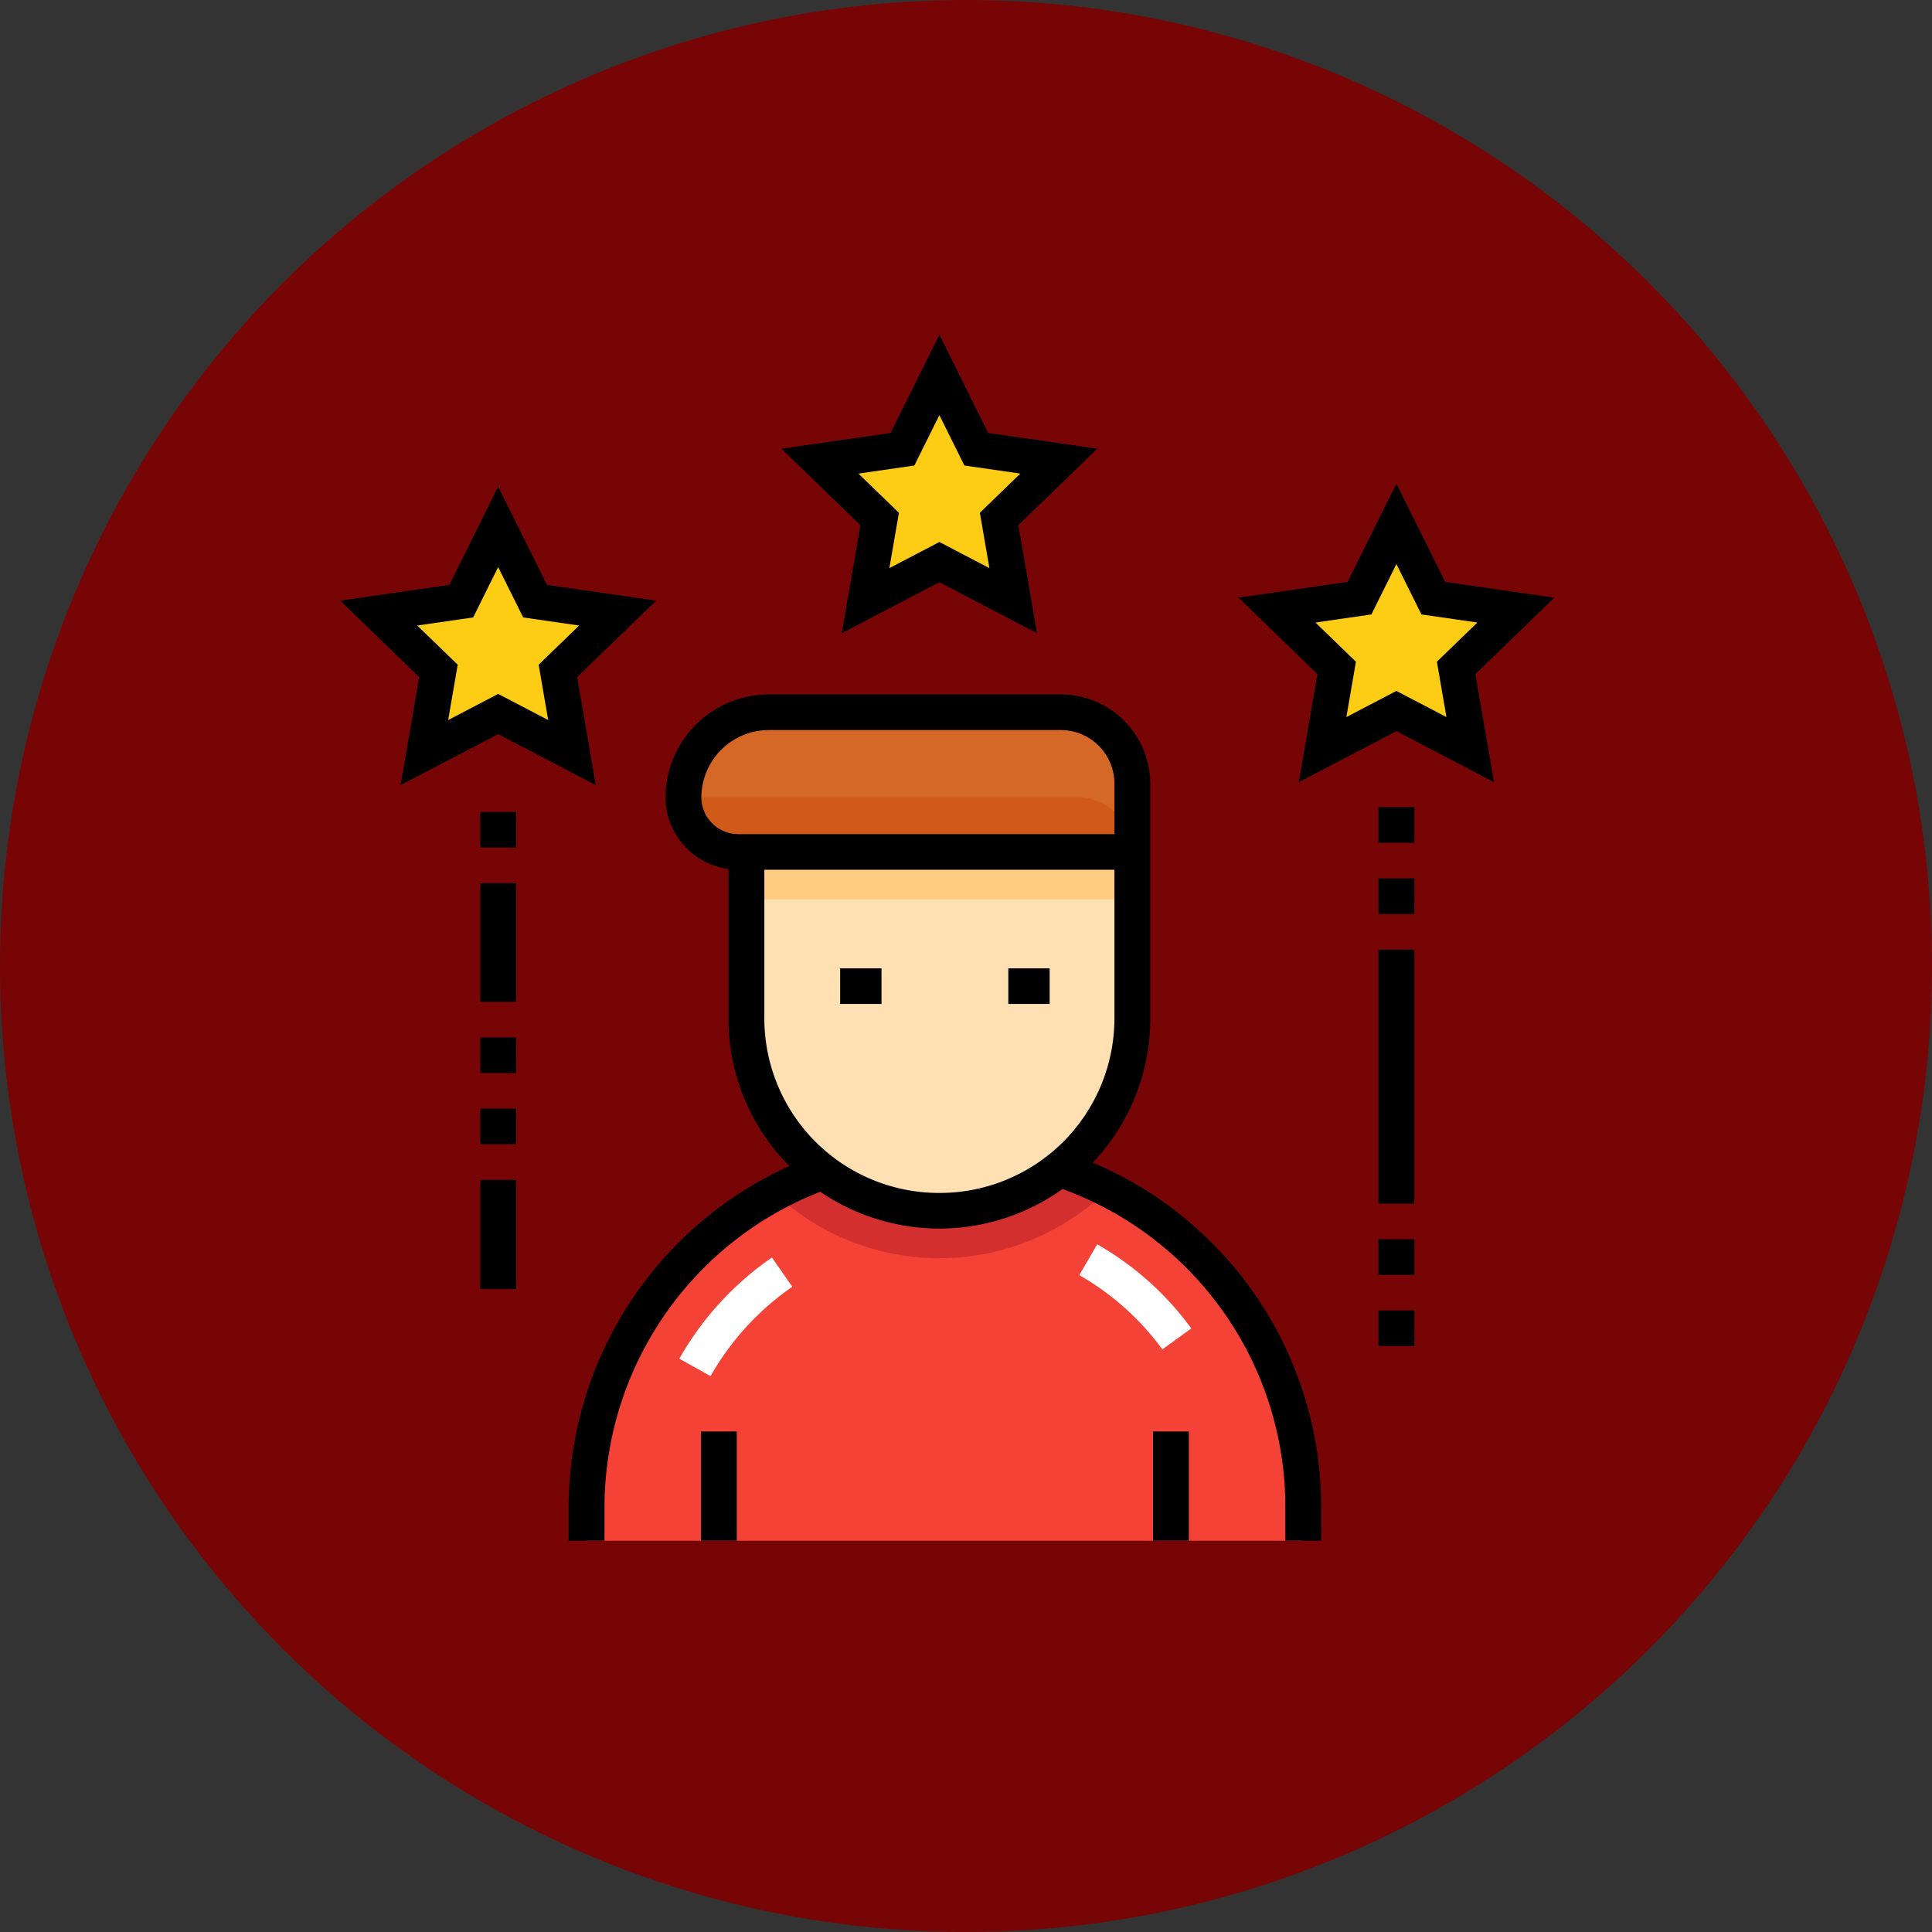 <svg xmlns="http://www.w3.org/2000/svg" viewBox="0 0 154.286 154.286"><rect x="0" y="0" width="154.286" height="154.286" fill="#333333" stroke="none"/><defs><style>.cls-1{fill:#770505;}.cls-2{fill:#f44336;}.cls-3{fill:#fdcc15;}.cls-4{fill:#d56826;}.cls-5{fill:#d32f2f;}.cls-6{fill:#ffe0b2;}.cls-7{fill:#ffcc80;}.cls-8{fill:#d15a18;}.cls-9{fill:#fff;}</style></defs><title>expert</title><g id="Layer_7" data-name="Layer 7"><circle class="cls-1" cx="77.143" cy="77.143" r="77.143"/></g><g id="Layer_1" data-name="Layer 1"><path class="cls-2" d="M85.047,93.911a15.401,15.401,0,0,1-9.586,3.328h0a15.401,15.401,0,0,1-9.315-3.116,28.456,28.456,0,0,0-18.861,26.739v2.727h57.233v-2.727A28.463,28.463,0,0,0,85.047,93.911Z" transform="translate(-0.443 -0.552)"/><polygon class="cls-3" points="39.783 42.073 42.73 48.007 49.321 48.959 44.552 53.579 45.678 60.101 39.783 57.022 33.887 60.101 35.013 53.579 30.244 48.959 36.835 48.007 39.783 42.073"/><path class="cls-4" d="M90.869,68.586H59.409a4.374,4.374,0,0,1-4.388-4.36h0a6.817,6.817,0,0,1,6.839-6.795H85.147a5.704,5.704,0,0,1,5.722,5.686v5.469Z" transform="translate(-0.443 -0.552)"/><polygon class="cls-3" points="111.514 41.834 114.462 47.768 121.053 48.72 116.284 53.339 117.41 59.862 111.514 56.783 105.619 59.862 106.745 53.339 101.976 48.72 108.567 47.768 111.514 41.834"/><polygon class="cls-3" points="75.017 29.94 77.965 35.875 84.556 36.827 79.787 41.446 80.912 47.969 75.017 44.889 69.122 47.969 70.248 41.446 65.478 36.827 72.07 35.875 75.017 29.94"/><path class="cls-5" d="M88.932,95.542a28.543,28.543,0,0,0-3.885-1.631,15.401,15.401,0,0,1-9.586,3.328h0a15.401,15.401,0,0,1-9.315-3.116A28.538,28.538,0,0,0,62.301,95.84a19.277,19.277,0,0,0,26.631-.298Z" transform="translate(-0.443 -0.552)"/><path class="cls-6" d="M75.461,97.24h0a15.36,15.36,0,0,1-15.409-15.311V68.586H90.869V81.929A15.36,15.36,0,0,1,75.461,97.24Z" transform="translate(-0.443 -0.552)"/><rect class="cls-7" x="59.609" y="68.034" width="30.818" height="3.791"/><path class="cls-8" d="M90.869,68.586H59.409a4.374,4.374,0,0,1-4.388-4.36H86.482a4.374,4.374,0,0,1,4.388,4.36Z" transform="translate(-0.443 -0.552)"/><rect x="55.976" y="114.317" width="2.862" height="8.72"/><rect x="92.077" y="114.317" width="2.862" height="8.72"/><path d="M87.709,93.399a16.616,16.616,0,0,0,4.591-11.471h0V63.117h0a7.139,7.139,0,0,0-7.154-7.108H61.859a8.253,8.253,0,0,0-8.269,8.217,5.802,5.802,0,0,0,5.031,5.727V81.929a16.624,16.624,0,0,0,4.856,11.743A29.951,29.951,0,0,0,45.854,120.863v2.727h2.862v-2.727A27.101,27.101,0,0,1,65.943,95.725a16.891,16.891,0,0,0,19.349-.219,27.002,27.002,0,0,1,17.795,25.357v2.727h2.862v-2.727A29.832,29.832,0,0,0,87.709,93.399ZM56.452,64.226a5.397,5.397,0,0,1,5.408-5.373H85.147a4.283,4.283,0,0,1,4.292,4.265v4.047h-30.03A2.951,2.951,0,0,1,56.452,64.226Zm19.009,31.592h0A13.95,13.95,0,0,1,61.482,81.929V70.008H89.439V81.929A13.95,13.95,0,0,1,75.461,95.818Z" transform="translate(-0.443 -0.552)"/><rect x="67.093" y="77.33" width="3.302" height="2.843"/><rect x="80.522" y="77.33" width="3.302" height="2.843"/><path d="M40.226,59.18l7.796,4.072L46.533,54.627l6.307-6.109-8.716-1.258L40.226,39.412l-3.898,7.848-8.716,1.258,6.307,6.109-1.489,8.625Zm-6.464-8.676,4.467-.645L40.226,45.837l1.998,4.022,4.467.645-3.232,3.13.763,4.42-3.995-2.087-3.995,2.087.763-4.42Z" transform="translate(-0.443 -0.552)"/><path d="M124.571,48.28,115.856,47.021l-3.898-7.848-3.898,7.848L99.344,48.28l6.307,6.109-1.489,8.625,7.796-4.072,7.796,4.072-1.489-8.625Zm-12.614,7.449-3.995,2.087.763-4.42-3.232-3.13,4.467-.645,1.998-4.022,1.998,4.022,4.467.645-3.232,3.13.763,4.42Z" transform="translate(-0.443 -0.552)"/><path d="M67.665,51.12l7.796-4.072,7.796,4.072-1.489-8.625,6.307-6.109-8.716-1.258-3.898-7.848-3.898,7.848-8.716,1.258,6.307,6.109Zm1.331-12.748,4.466-.645,1.998-4.022,1.998,4.022,4.467.645L78.693,41.502l.763,4.42-3.995-2.087-3.995,2.087.763-4.42Z" transform="translate(-0.443 -0.552)"/><rect x="38.352" y="88.536" width="2.862" height="2.843"/><rect x="38.352" y="94.223" width="2.862" height="8.72"/><rect x="38.352" y="82.849" width="2.862" height="2.843"/><rect x="38.352" y="70.527" width="2.862" height="9.478"/><rect x="38.352" y="64.84" width="2.862" height="2.843"/><rect x="110.084" y="98.962" width="2.862" height="2.843"/><rect x="110.084" y="104.649" width="2.862" height="2.843"/><rect x="110.084" y="64.461" width="2.862" height="2.843"/><rect x="110.084" y="75.835" width="2.862" height="20.284"/><rect x="110.084" y="70.148" width="2.862" height="2.843"/><path class="cls-9" d="M93.264,108.312a21.243,21.243,0,0,0-6.63-5.929l1.429-2.464a24.075,24.075,0,0,1,7.516,6.721Z" transform="translate(-0.443 -0.552)"/><path class="cls-9" d="M57.187,110.447l-2.495-1.392a24.491,24.491,0,0,1,7.395-8.082l1.63,2.337A21.628,21.628,0,0,0,57.187,110.447Z" transform="translate(-0.443 -0.552)"/></g></svg>